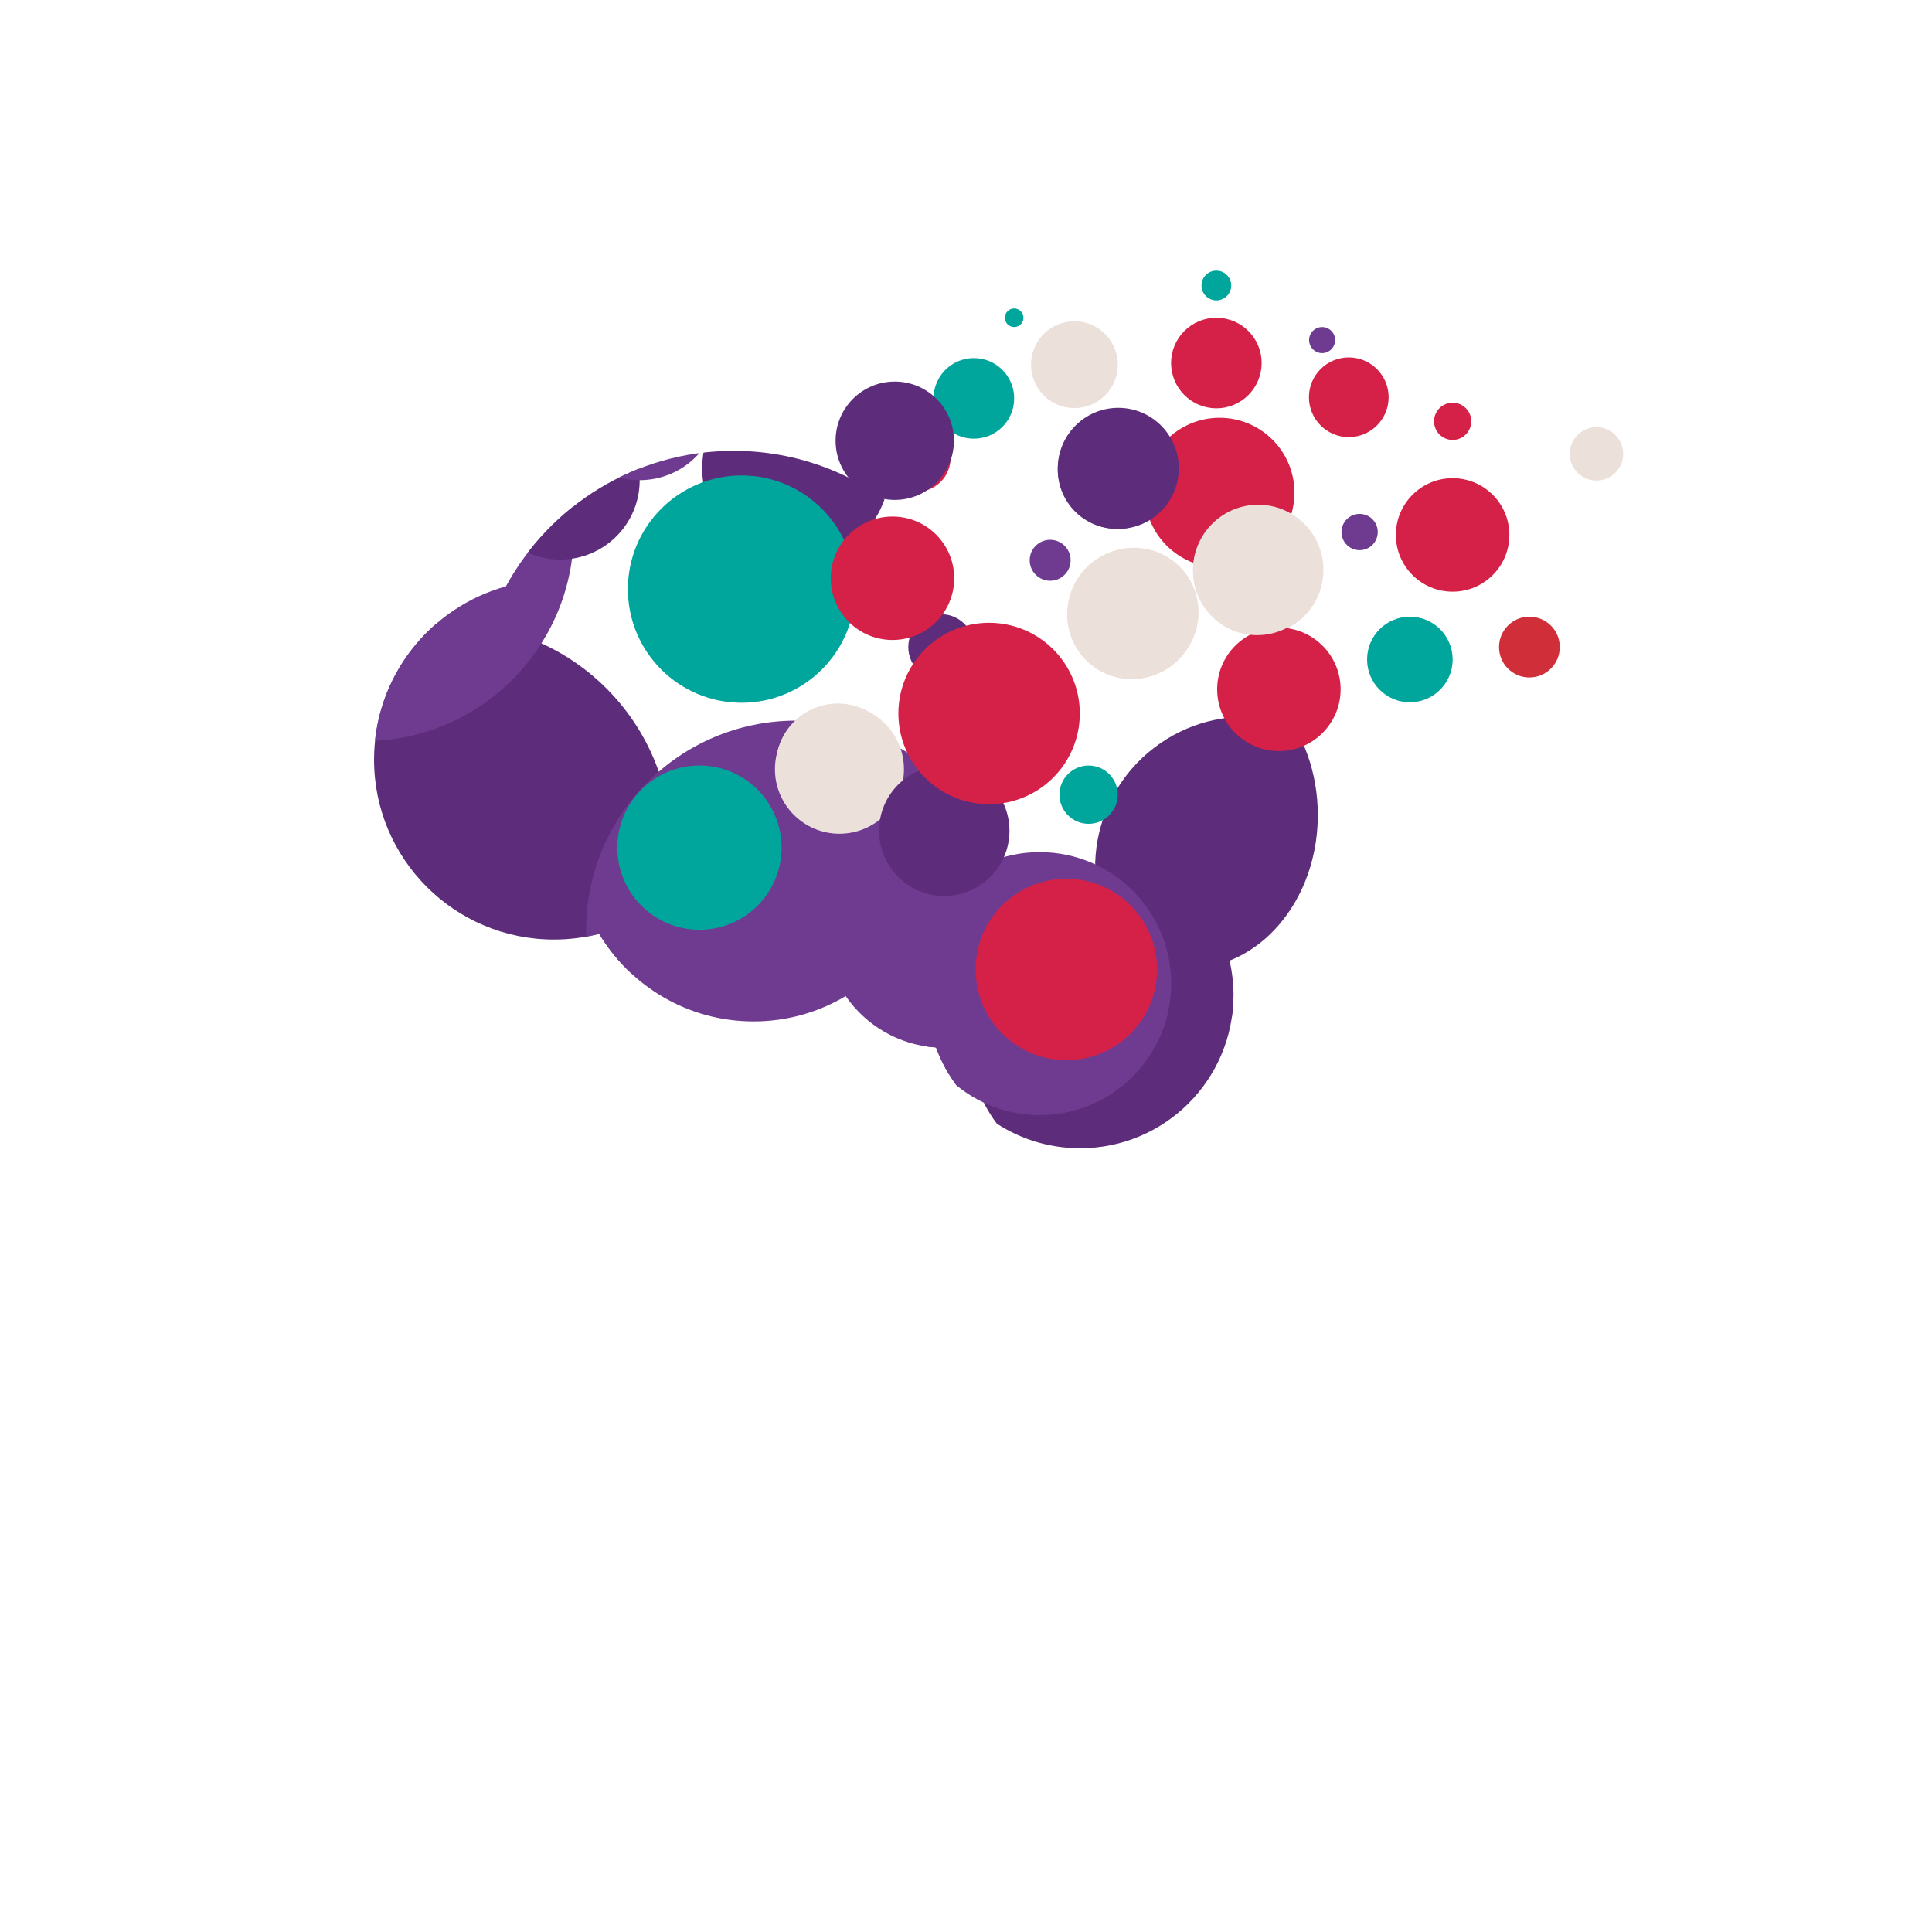 <svg version="1.1" id="Layer_1" xmlns="http://www.w3.org/2000/svg" xmlns:xlink="http://www.w3.org/1999/xlink" x="0px" y="0px"
	 width="300px" height="300px" viewBox="0 0 300 400" enable-background="new 0 0 300 300" xml:space="preserve">
<g>
	<defs>
		<path id="SVGID_1_" d="M54.74,121.404c-15.738,4.349-27.297,18.764-27.297,35.885c0,20.563,16.671,37.235,37.237,37.235
			c3.239,0,6.382-0.415,9.377-1.19c6.504,10.863,18.384,18.14,31.968,18.14c6.968,0,13.485-1.916,19.061-5.247
			c4.165,6.039,10.948,10.133,18.713,10.643c4.442,12.174,16.122,20.862,29.828,20.862c17.536,0,31.75-14.211,31.75-31.744
			c0-2.442-0.283-4.814-0.807-7.097c10.608-4.181,18.269-16.093,18.269-30.143c0-17.533-11.922-31.747-26.626-31.747
			c-14.707,0-26.628,14.213-26.628,31.747c0,1.946,0.154,3.849,0.438,5.701c-2.116,0.237-4.165,0.683-6.133,1.315
			c-3.294-3.69-7.675-6.382-12.645-7.578c2.792-6.497,4.344-13.651,4.344-21.171c0-29.642-24.029-53.673-53.672-53.673
			C81.549,93.342,63.833,104.69,54.74,121.404"/>
	</defs>
	<clipPath id="SVGID_2_">
		<use xlink:href="#SVGID_1_"  overflow="visible"/>
	</clipPath>
	<path clip-path="url(#SVGID_2_)" fill="#5D2D7B" d="M156.57,232.894c9.651,12.604,27.691,14.997,40.294,5.345
		c12.604-9.65,14.997-27.689,5.347-40.292c-9.65-12.604-27.69-14.997-40.294-5.347C149.313,202.252,146.921,220.291,156.57,232.894"
		/>
	<path clip-path="url(#SVGID_2_)" fill="#5D2D7B" d="M-2.561,174.882c0,25.268,20.487,45.755,45.757,45.755
		c25.271,0,45.757-20.487,45.757-45.755c0-25.272-20.485-45.759-45.757-45.759C17.926,129.123-2.561,149.609-2.561,174.882"/>
	<path clip-path="url(#SVGID_2_)" fill="#5D2D7B" d="M183.159,198.524c10.471,13.674,30.042,16.27,43.714,5.799
		c13.673-10.47,16.271-30.041,5.799-43.712c-10.468-13.674-30.042-16.27-43.711-5.8
		C175.285,165.281,172.689,184.852,183.159,198.524"/>
	<path clip-path="url(#SVGID_2_)" fill="#6F3B91" d="M138.039,203.646c0,15.033,12.187,27.222,27.22,27.222
		c15.034,0,27.223-12.188,27.223-27.222c0-15.035-12.188-27.222-27.223-27.222C150.226,176.424,138.039,188.61,138.039,203.646"/>
	<path clip-path="url(#SVGID_2_)" fill="#6F3B91" d="M71.35,192.65c0,23.998,19.453,43.452,43.449,43.452
		s43.451-19.454,43.451-43.452c0-23.996-19.454-43.45-43.451-43.45S71.35,168.654,71.35,192.65"/>
	<path clip-path="url(#SVGID_2_)" fill="#6F3B91" d="M-18.099,109.99c0,23.997,19.454,43.45,43.45,43.45
		c23.997,0,43.45-19.453,43.45-43.45c0-23.996-19.453-43.449-43.45-43.449C1.355,66.541-18.099,85.994-18.099,109.99"/>
	<path clip-path="url(#SVGID_2_)" fill="#5D2D7B" d="M49.569,99.412c0,9.076,7.358,16.436,16.437,16.436
		c9.076,0,16.435-7.36,16.435-16.436c0-9.078-7.358-16.438-16.435-16.438C56.927,82.974,49.569,90.333,49.569,99.412"/>
	<path clip-path="url(#SVGID_2_)" fill="#6F3B91" d="M66.006,82.974c0,9.078,7.357,16.438,16.436,16.438
		c9.076,0,16.435-7.36,16.435-16.438c0-9.075-7.358-16.435-16.435-16.435C73.363,66.539,66.006,73.898,66.006,82.974"/>
	<path clip-path="url(#SVGID_2_)" fill="#5D2D7B" d="M95.382,96.972c0,10.723,8.692,19.416,19.416,19.416
		c10.725,0,19.418-8.693,19.418-19.416c0-10.725-8.693-19.418-19.418-19.418C104.074,77.553,95.382,86.247,95.382,96.972"/>
</g>
<g>
	<path fill="#D52147" d="M254.608,87.232c0,2.129-1.726,3.854-3.854,3.854c-2.125,0-3.851-1.726-3.851-3.854
		c0-2.126,1.726-3.851,3.851-3.851C252.883,83.381,254.608,85.105,254.608,87.232"/>
	<path fill="#D02F3A" d="M272.939,133.971c0,3.476-2.816,6.292-6.292,6.292c-3.473,0-6.29-2.816-6.29-6.292
		c0-3.476,2.817-6.292,6.29-6.292C270.123,127.68,272.939,130.496,272.939,133.971"/>
	<path fill="#00A69C" d="M250.757,136.539c0,4.894-3.968,8.86-8.862,8.86c-4.894,0-8.857-3.966-8.857-8.86s3.964-8.859,8.857-8.859
		C246.789,127.68,250.757,131.646,250.757,136.539"/>
	<path fill="#D52147" d="M211.206,75.163c0,5.176-4.194,9.375-9.372,9.375c-5.176,0-9.374-4.198-9.374-9.375
		c0-5.177,4.198-9.372,9.374-9.372C207.012,65.791,211.206,69.986,211.206,75.163"/>
	<path fill="#00A69C" d="M204.916,59.111c0,1.704-1.381,3.083-3.082,3.083c-1.703,0-3.082-1.379-3.082-3.083
		c0-1.701,1.379-3.08,3.082-3.08C203.535,56.031,204.916,57.411,204.916,59.111"/>
	<path fill="#6F3B91" d="M226.423,70.412c0,1.489-1.205,2.697-2.695,2.697c-1.489,0-2.694-1.208-2.694-2.697
		c0-1.49,1.205-2.696,2.694-2.696C225.218,67.716,226.423,68.922,226.423,70.412"/>
	<path fill="#00A69C" d="M161.899,65.791c0,1.062-0.859,1.925-1.927,1.925c-1.061,0-1.925-0.864-1.925-1.925
		c0-1.063,0.864-1.928,1.925-1.928C161.04,63.863,161.899,64.728,161.899,65.791"/>
	<path fill="#ECE0DB" d="M181.43,75.504c0,4.965-4.023,8.99-8.986,8.99s-8.988-4.025-8.988-8.99c0-4.963,4.025-8.987,8.988-8.987
		S181.43,70.541,181.43,75.504"/>
	<path fill="#6F3B91" d="M235.25,110.152c0,2.075-1.681,3.757-3.757,3.757c-2.074,0-3.756-1.682-3.756-3.757
		s1.682-3.756,3.756-3.756C233.569,106.396,235.25,108.077,235.25,110.152"/>
	<path fill="#00A69C" d="M159.973,82.481c0,4.611-3.733,8.345-8.345,8.345c-4.607,0-8.348-3.734-8.348-8.345
		c0-4.608,3.74-8.345,8.348-8.345C156.239,74.136,159.973,77.873,159.973,82.481"/>
	<path fill="#ECE0DB" d="M197.653,127.262c0,7.377-5.978,13.353-13.353,13.353c-7.374,0-13.354-5.976-13.354-13.353
		c0-7.375,5.979-13.354,13.354-13.354C191.676,113.909,197.653,119.887,197.653,127.262"/>
	<path fill="#6F3B91" d="M171.661,115.995c0,2.341-1.898,4.238-4.239,4.238c-2.34,0-4.239-1.897-4.239-4.238
		c0-2.341,1.899-4.237,4.239-4.237C169.763,111.758,171.661,113.653,171.661,115.995"/>
	<path fill="#D52147" d="M146.813,94.808c0,3.865-3.132,6.999-6.996,6.999s-6.999-3.134-6.999-6.999
		c0-3.864,3.135-6.996,6.999-6.996S146.813,90.943,146.813,94.808"/>
	<path id="efta" fill="#00A69C" d="M169.348,164.533c0-3.336,2.702-6.035,6.035-6.035c3.332,0,6.035,2.699,6.035,6.035
		c0,3.329-2.703,6.031-6.035,6.031C172.05,170.564,169.348,167.862,169.348,164.533"/>
	<path id="pente" fill="#ECE0DB" d="M110.634,158.498c0-7.092,5.75-12.842,12.839-12.842c7.092,0,12.841,5.75,12.841,12.842
		c0,7.089-5.749,12.838-12.841,12.838C116.384,171.336,110.634,165.587,110.634,158.498"/>
	<path id="tria" fill="#00A69C" d="M77.815,175.498c0-9.391,7.608-17.004,17-17.004c9.39,0,17,7.613,17,17.004
		c0,9.389-7.61,16.998-17,16.998C85.423,192.496,77.815,184.887,77.815,175.498"/>
	<path id="ena" fill="#5D2D7B" d="M151.662,133.971c0,3.758-3.047,6.806-6.803,6.806c-3.759,0-6.807-3.048-6.807-6.806
		c0-3.759,3.048-6.807,6.807-6.807C148.615,127.165,151.662,130.212,151.662,133.971"/>
	<path fill="#ECE0DB" d="M137.153,159.262c0,7.377-5.978,13.354-13.353,13.354c-7.374,0-13.354-5.977-13.354-13.354
		c0-7.375,5.979-13.354,13.354-13.354C131.176,145.908,137.153,151.887,137.153,159.262"/>
</g>
<g id="na_dw">
	<circle fill="#5D2D7B" cx="135.25" cy="91.25" r="12.25">
    <animate attributeName="r" from="0" to="12.25" dur="1.5s" repeatCount="indefinite"/>
  </circle>
	<circle fill="#5D2D7B" cx="181.25" cy="97.25" r="12.25">
  <animate attributeName="r" from="0" to="12.25" dur="1.6s" repeatCount="indefinite"/>
  </circle>
	<circle fill="#D52147" cx="250.75" cy="110.75" r="11.75">
  <animate attributeName="r" from="0" to="11.75" dur="1.3s" repeatCount="indefinite"/>
  </circle>
	<circle fill="#D52147" cx="202.5" cy="102" r="15.5">
<animate attributeName="r" from="0" to="15.5" dur="1s" repeatCount="indefinite"/>
  </circle>
	<circle fill="#D52147" cx="202.25" cy="74.25" r="8.25">
<animate attributeName="r" from="0" to="8.25" dur="2s" repeatCount="indefinite"/>
  </circle>
	<circle fill="#D52147" cx="229.25" cy="82.25" r="8.25">
<animate attributeName="r" from="0" to="8.25" dur="1.61s" repeatCount="indefinite"/>
  </circle>
	<path fill="#ECE0DB" d="M198.153,126.762c0,7.377-5.978,13.354-13.353,13.354c-7.374,0-13.354-5.977-13.354-13.354
		c0-7.375,5.979-13.354,13.354-13.354C192.176,113.408,198.153,119.387,198.153,126.762"/>
	<circle fill="#5D2D7B" cx="145.5" cy="172" r="13.5">
<animate attributeName="r" from="0" to="13.5" dur="1.5s" repeatCount="indefinite"/>
  </circle>
	<circle fill="#ECE0DB" cx="184.5" cy="127" r="13.5">
<animate attributeName="r" from="0" to="13.5" dur="2s" repeatCount="indefinite"/>
  </circle>
	<circle fill="#ECE0DB" cx="210.5" cy="118" r="13.5">
<animate attributeName="r" from="0" to="13.5" dur="1.5s" repeatCount="indefinite"/>
  </circle>
	<circle fill="#ECE0DB" cx="280.53" cy="93.97" r="5.53">
<animate attributeName="r" from="0" to="5.53" dur="2s" repeatCount="indefinite"/>
  </circle>
	<path fill="#D52147" d="M152,200.72c0,10.369,8.411,18.78,18.78,18.78s18.78-8.411,18.78-18.78s-8.411-18.78-18.78-18.78
		S152,190.351,152,200.72z"/>
	<path fill="#D52147" d="M136,147.72c0,10.369,8.411,18.78,18.78,18.78s18.78-8.411,18.78-18.78s-8.411-18.78-18.78-18.78
		S136,137.351,136,147.72z"/>
	<path fill="#00A69C" d="M80,121.97c0,12.992,10.539,23.53,23.53,23.53s23.53-10.539,23.53-23.53s-10.539-23.53-23.53-23.53
		S80,108.978,80,121.97z"/>
	<circle fill="#5D2D7B" cx="181.53" cy="96.97" r="12.53">
<animate attributeName="r" from="0" to="12.53" dur="1s" repeatCount="indefinite"/>
  </circle>
	<circle fill="#D52147" cx="134.78" cy="119.72" r="12.78">
<animate attributeName="r" from="0" to="12.78" dur="1s" repeatCount="indefinite"/>
  </circle>
	<circle fill="#D52147" cx="214.78" cy="142.72" r="12.78">
<animate attributeName="r" from="0" to="12.78" dur="1s" repeatCount="indefinite"/>
  </circle>
	<circle id="ante" fill="#ECE0DB" cx="210.28" cy="118.22" r="13.28">
<animate attributeName="r" from="0" to="13.28" repeatCount="indefinite"  dur="1.5s"/>
  </circle>
</g>
</svg>
